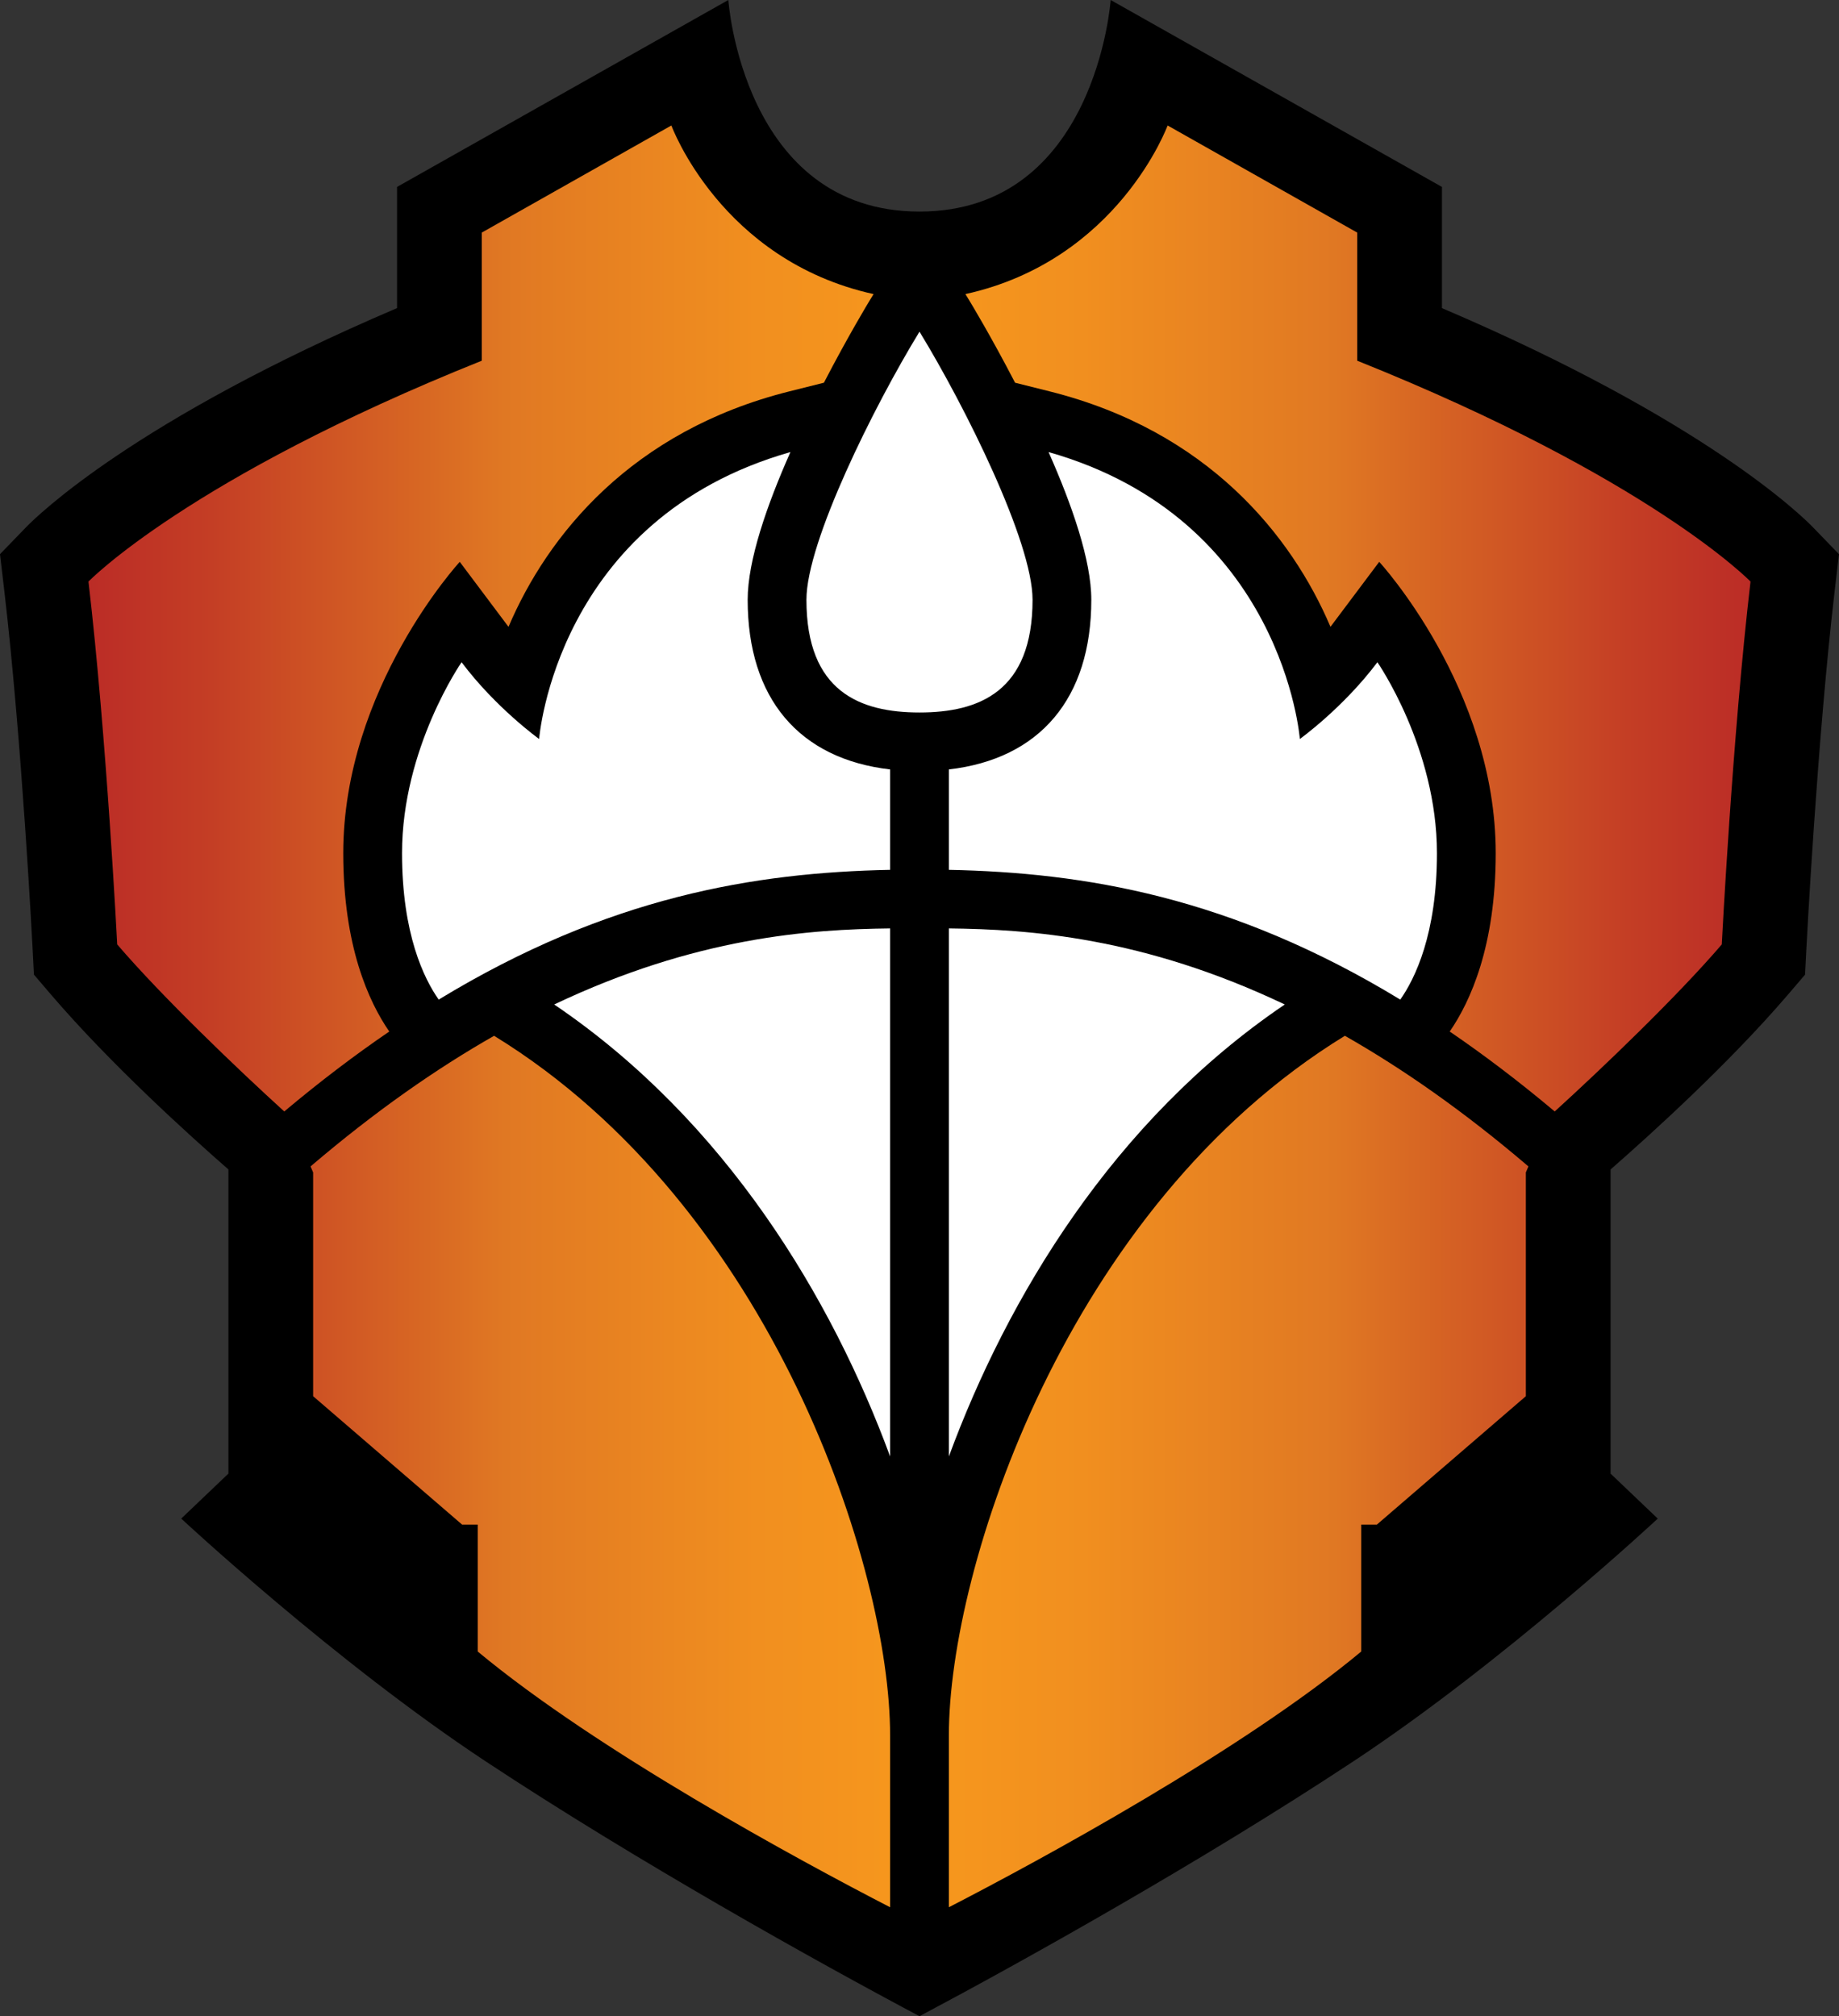 <?xml version="1.0" encoding="UTF-8" standalone="no"?>
<!-- Generator: Adobe Illustrator 15.1.0, SVG Export Plug-In . SVG Version: 6.00 Build 0)  -->

<svg
   version="1.1"
   id="Layer_1"
   x="0px"
   y="0px"
   width="150.001"
   height="164.478"
   viewBox="0 0 150.001 164.478"
   enable-background="new 0 0 160 180"
   xml:space="preserve"
   xmlns="http://www.w3.org/2000/svg"
   xmlns:svg="http://www.w3.org/2000/svg"><rect x="0" y="0" width="150.001" height="164.478" fill="#333333" stroke="none"/><defs
   id="defs12" />
<g
   id="Layer_1_1_"
   transform="translate(-4.583,-7.411)">
</g>
<g
   id="Layer_3"
   display="none"
   transform="translate(-4.583,-7.411)">
</g>
<g
   id="g12"
   transform="translate(-4.583,-7.411)">
	<path
   d="m 79.583,171.889 c 8.407,-4.461 23.085,-12.66 35.375,-20.781 12.315,-8.136 24.843,-19.812 24.843,-19.812 l -3.847,-3.667 v -24.817 c 3.364,-2.942 9.649,-8.645 14.435,-14.223 l 1.426,-1.668 0.11,-2.146 c 0.009,-0.171 0.873,-16.913 2.31,-29.195 l 0.349,-2.96 -2.122,-2.192 C 151.58,49.515 143.621,41.682 122.198,32.547 V 22.66 L 95.176,7.411 c 0,0 -1.191,17.259 -15.593,17.259 C 65.182,24.67 63.99,7.411 63.99,7.411 L 36.969,22.66 v 9.885 C 15.546,41.681 7.587,49.514 6.705,50.426 l -2.122,2.192 0.348,2.96 c 1.437,12.282 2.301,29.024 2.31,29.195 l 0.11,2.146 1.426,1.668 c 4.785,5.579 11.071,11.281 14.435,14.223 v 24.817 l -3.847,3.667 c 0,0 12.527,11.676 24.843,19.812 12.29,8.123 26.968,16.322 35.375,20.783 z"
   id="path1" />
	<linearGradient
   id="SVGID_1_"
   gradientUnits="userSpaceOnUse"
   x1="11.799"
   y1="90.323"
   x2="147.367"
   y2="90.323">
		<stop
   offset="0"
   style="stop-color:#BB2C26"
   id="stop1" />
		<stop
   offset="0.074"
   style="stop-color:#C43E25"
   id="stop2" />
		<stop
   offset="0.222"
   style="stop-color:#DB6E23"
   id="stop3" />
		<stop
   offset="0.25"
   style="stop-color:#E07823"
   id="stop4" />
		<stop
   offset="0.402"
   style="stop-color:#F18F1F"
   id="stop5" />
		<stop
   offset="0.5"
   style="stop-color:#F7981D"
   id="stop6" />
		<stop
   offset="0.598"
   style="stop-color:#F18F1F"
   id="stop7" />
		<stop
   offset="0.75"
   style="stop-color:#E07823"
   id="stop8" />
		<stop
   offset="0.778"
   style="stop-color:#DB6E23"
   id="stop9" />
		<stop
   offset="0.926"
   style="stop-color:#C43E25"
   id="stop10" />
		<stop
   offset="1"
   style="stop-color:#BB2C26"
   id="stop11" />
	</linearGradient>
	<path
   fill="url(#SVGID_1_)"
   d="m 36.334,91.561 c -2.779,1.898 -5.63,4.055 -8.565,6.521 -3.776,-3.434 -9.938,-9.323 -13.626,-13.626 0,0 -0.865,-16.967 -2.344,-29.602 0,0 8.143,-8.424 32.082,-18.018 V 26.384 l 15.464,-8.737 c 0,0 4.024,11.004 16.493,13.756 l -0.346,0.566 c -0.042,0.067 -1.731,2.852 -3.705,6.663 -1.291,0.324 -2.825,0.708 -2.825,0.708 C 56.081,42.572 49.24,51.08 46.06,58.548 l -3.976,-5.302 c 0,0 -9.502,10.319 -9.502,23.768 0,7.563 2.064,12.096 3.752,14.547 z m 8.551,0.348 c -4.678,2.661 -9.679,6.138 -14.971,10.656 l 0.209,0.491 v 18.254 l 12.152,10.475 h 1.275 v 10.354 c 9.734,8.092 26.12,16.984 33.635,20.861 v -14.047 c 0.001,-13.533 -9.537,-43.072 -32.3,-57.044 z m 77.947,-0.348 c 2.779,1.898 5.631,4.055 8.564,6.521 3.777,-3.434 9.938,-9.323 13.627,-13.626 0,0 0.865,-16.967 2.344,-29.602 0,0 -8.143,-8.424 -32.082,-18.018 V 26.384 L 99.821,17.647 c 0,0 -4.024,11.004 -16.493,13.756 l 0.346,0.566 c 0.041,0.067 1.731,2.852 3.705,6.663 1.291,0.324 2.824,0.708 2.824,0.708 12.882,3.231 19.723,11.739 22.902,19.207 l 3.977,-5.302 c 0,0 9.502,10.319 9.502,23.768 0,7.564 -2.064,12.097 -3.752,14.548 z M 81.98,148.953 V 163 c 7.515,-3.877 23.9,-12.77 33.635,-20.861 v -10.354 h 1.275 l 12.152,-10.475 v -18.254 l 0.209,-0.491 C 123.958,98.046 118.958,94.57 114.28,91.909 91.518,105.881 81.98,135.42 81.98,148.953 Z"
   id="path11"
   style="fill:url(#SVGID_1_)" />
	<path
   fill="#ffffff"
   d="m 79.583,34.468 c 3.714,6.081 9.222,17.143 9.222,21.869 0,7.493 -4.361,9.197 -9.222,9.197 -4.86,0 -9.222,-1.705 -9.222,-9.197 0,-4.726 5.508,-15.788 9.222,-21.869 z M 49.787,89.355 c 14.007,9.49 22.643,23.963 27.399,36.869 V 83.149 c -6.539,0.074 -15.843,0.709 -27.399,6.206 z M 77.186,70.18 C 69.773,69.322 65.568,64.393 65.568,56.337 c 0,-3.222 1.584,-7.759 3.487,-12.047 v 0 c -19.137,5.444 -20.497,23.406 -20.497,23.406 0,0 -3.53,-2.534 -6.326,-6.262 0,0 -4.857,6.991 -4.857,15.58 0,6.616 1.809,10.262 2.991,11.942 13.838,-8.419 25.81,-10.361 36.82,-10.585 z m 4.794,12.969 v 43.075 C 86.736,113.318 95.372,98.845 109.378,89.355 97.822,83.858 88.52,83.223 81.98,83.149 Z m 0,-4.778 c 11.01,0.224 22.981,2.166 36.819,10.585 1.183,-1.681 2.991,-5.327 2.991,-11.942 0,-8.589 -4.857,-15.58 -4.857,-15.58 -2.797,3.729 -6.326,6.262 -6.326,6.262 0,0 -1.359,-17.962 -20.496,-23.406 v 0 c 1.902,4.288 3.486,8.825 3.486,12.047 0,8.056 -4.205,12.985 -11.617,13.843 z"
   id="path12" />
</g>
</svg>

